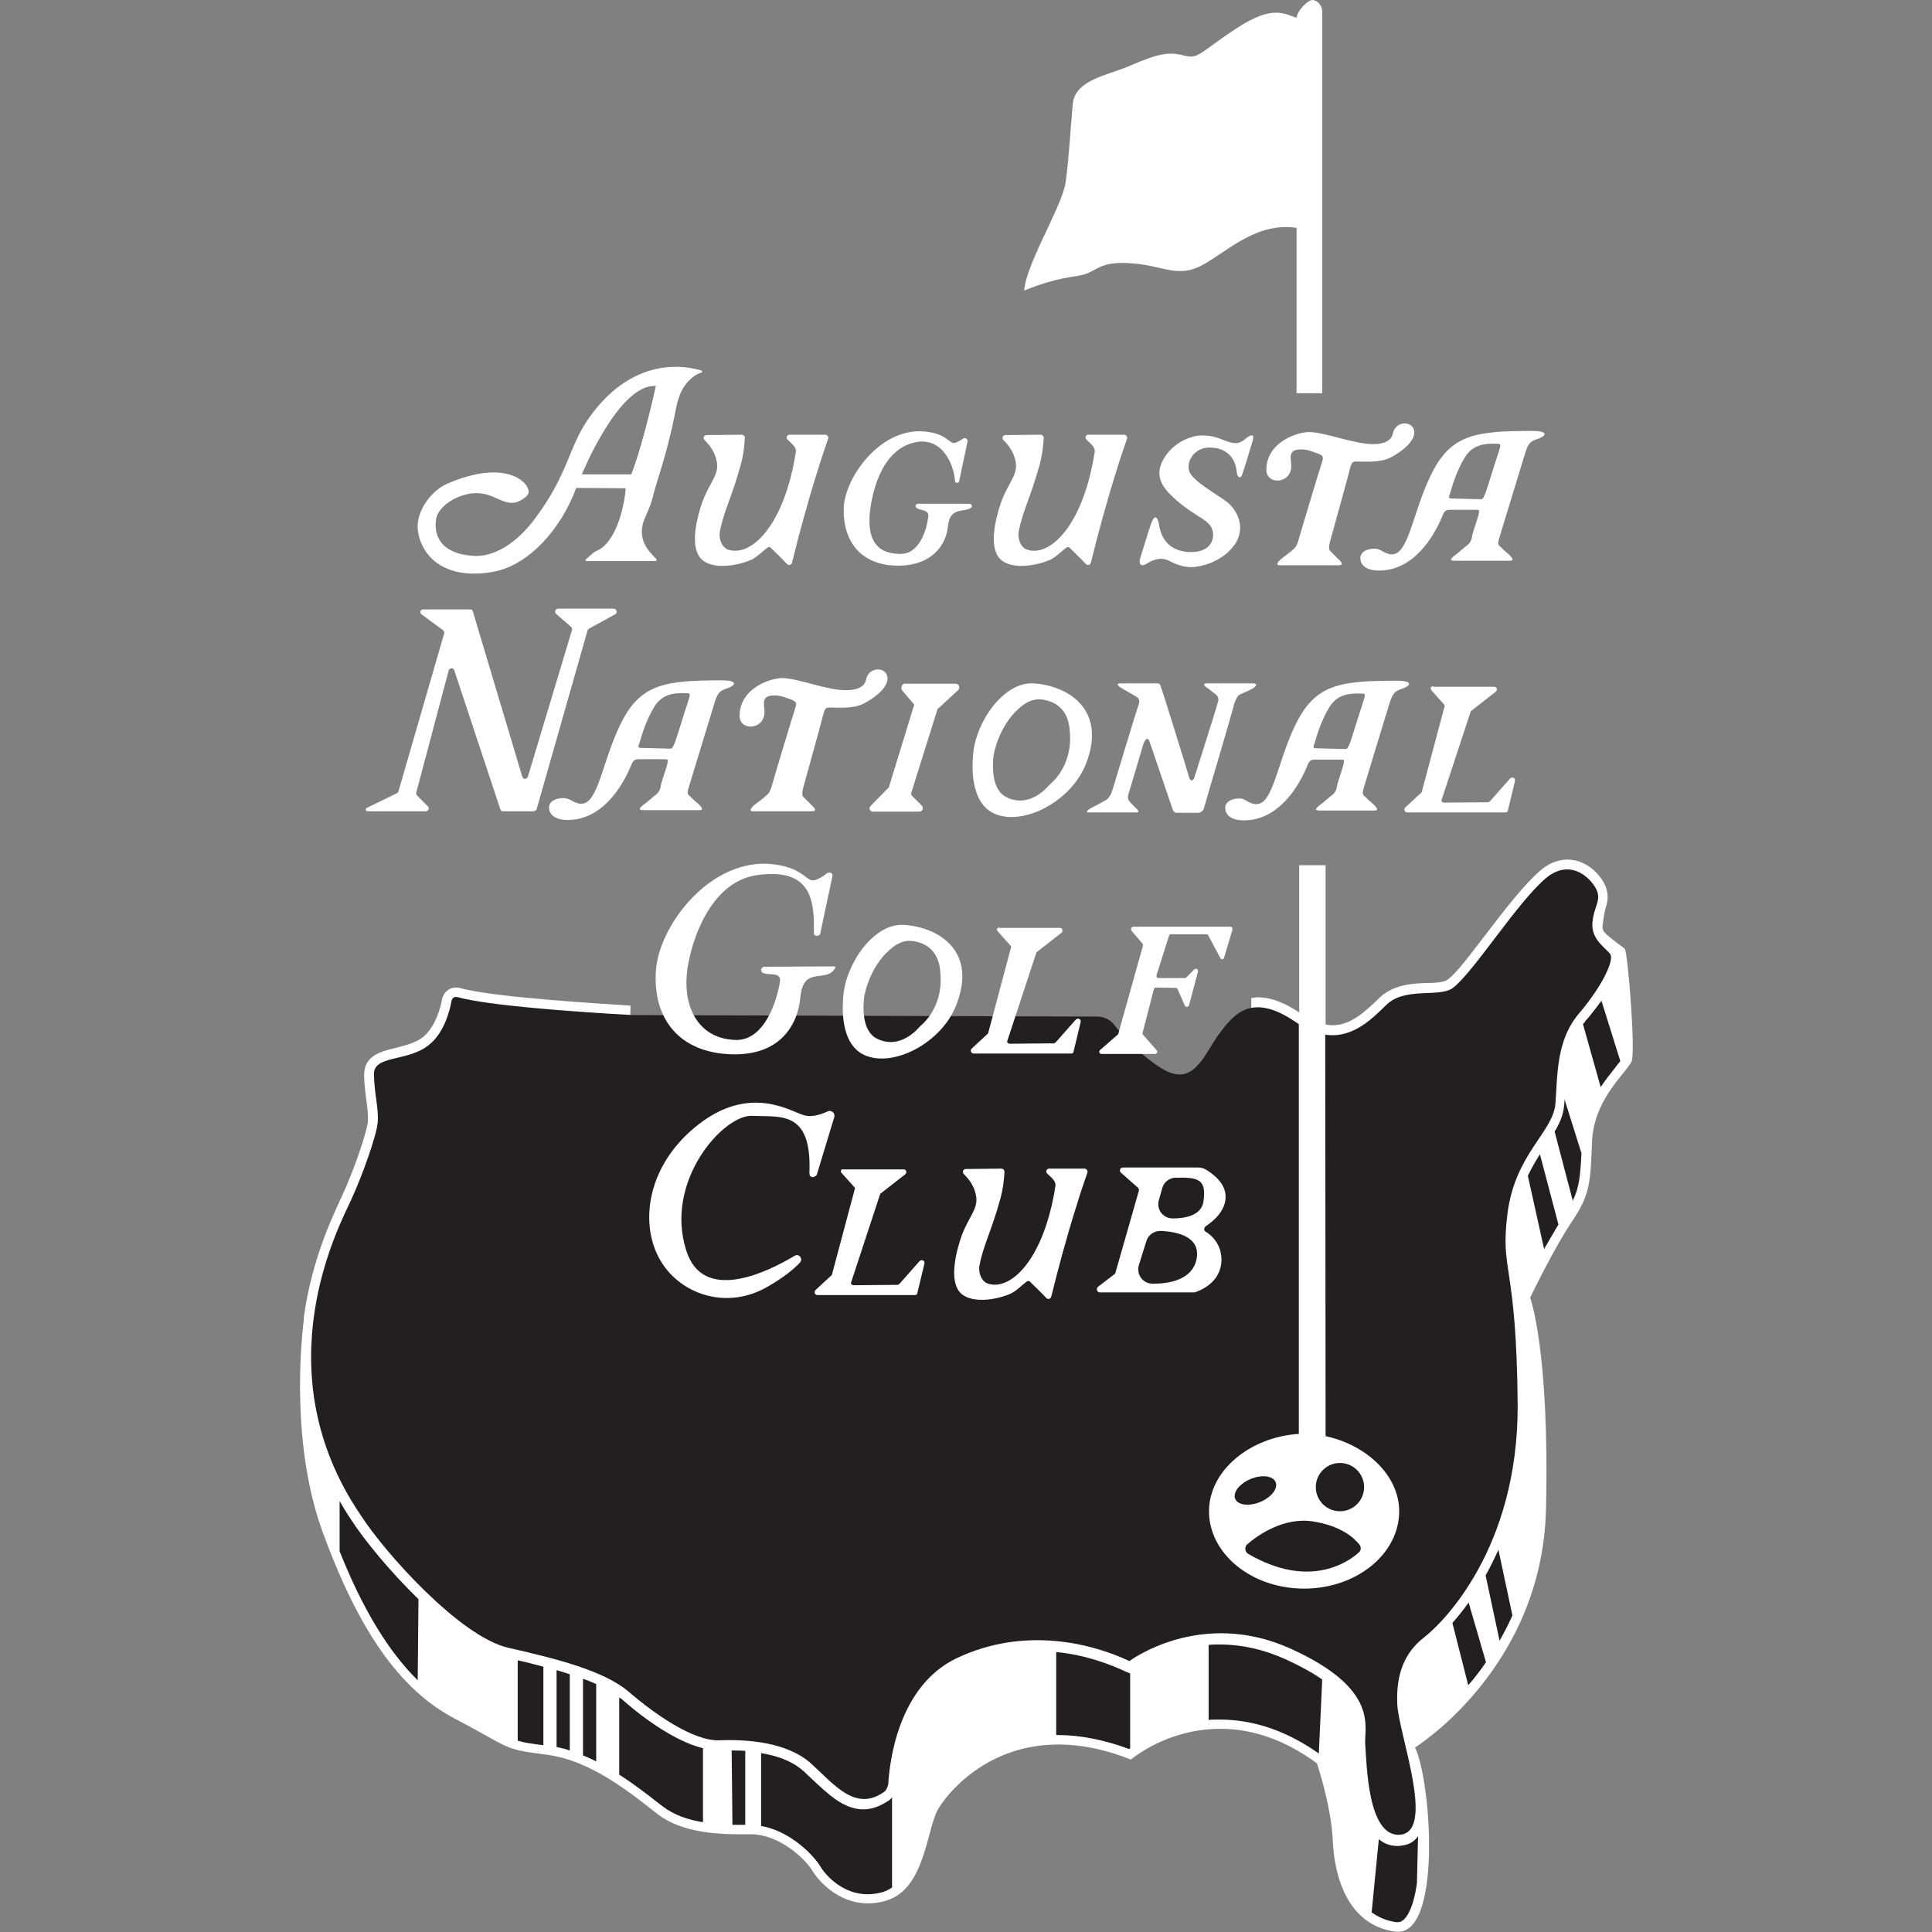 <?xml version="1.0" encoding="UTF-8" standalone="no"?><!-- Generator: Gravit.io --><svg xmlns="http://www.w3.org/2000/svg" xmlns:xlink="http://www.w3.org/1999/xlink" style="isolation:isolate" viewBox="0 0 512 512" width="512pt" height="512pt"><rect x="0" y="0" width="512" height="512" fill="#808080" stroke="none"/><defs><clipPath id="_clipPath_MzSsm662fnax40FFwBmHLSypllVsst2W"><rect width="512" height="512"/></clipPath></defs><g clip-path="url(#_clipPath_MzSsm662fnax40FFwBmHLSypllVsst2W)"><path d=" M 430.6 251.5 C 430.2 251 427.9 249.6 425.5 247.4 C 424.9 246.9 424.6 246.1 424.7 245.2 C 424.9 243.6 425.2 241.8 425.4 241 C 425.9 239.5 426.4 237.7 425.7 235.5 C 424.9 232.7 421 227.8 415.4 227.8 C 412.9 227.8 410.4 228.8 408.2 230.7 C 404 234.3 398.9 240.9 394 247.3 C 389.9 252.6 385.9 258.1 383.5 259.7 C 382.6 260.3 380.5 260.5 378.3 260.5 C 374.4 260.6 369.4 260.9 365.7 264.3 L 365.3 264.7 C 362.1 267.7 358.2 271.7 353.2 271.7 C 352.6 271.7 352 271.6 351.3 271.5 L 351.3 229.3 L 344.3 229.3 L 344.3 268.3 C 340.2 265.6 336.7 264.3 333.4 264.3 C 332.8 264.3 332.2 264.4 331.6 264.5 L 331.6 268.5 C 331.6 268.5 326.5 289.4 308 296.8 C 289.5 304.3 166.8 278.5 166.8 278.5 L 167.1 266.5 C 162.9 266.2 130.5 264.4 121.8 261.8 C 121.4 261.7 121.2 261.7 120.8 261.7 C 119 261.7 117.6 263 117.2 264.6 C 116.8 266.9 115.4 272.3 111.9 275 C 110 276.4 107.5 277 104.9 277.7 C 101.1 278.6 96.5 279.7 96.5 284.8 C 96.5 287.5 96.9 289.8 97.1 291.7 C 97.4 293.7 97.6 295.5 97.5 297.2 C 97.2 300.1 93.8 310.2 90.6 317 C 90.5 317.4 90.2 317.8 90.1 318.1 C 87.9 322.9 82.7 333.9 80.6 348.5 L 80.6 348.5 C 80.6 348.5 80.5 348.9 80.5 349.6 C 80.5 349.7 80.5 349.7 80.5 349.8 L 80.5 349.9 C 79.7 356.2 77.2 383 85.4 405.7 C 94.8 431.6 105.8 447.9 120.8 455.6 C 135.7 463.4 132.9 463.5 144.8 465 C 156.7 466.5 167.4 475.4 174.2 480.7 C 181 486 191.2 486.2 198.8 486.1 C 206.5 486 213.5 492.7 215.3 495.8 C 217.2 498.9 224.2 506.8 234.8 503.7 C 245.4 500.6 245.5 484.3 248.8 479.1 C 252 473.9 268.4 453.9 299.7 466.3 C 299.7 466.3 321.8 447.3 349 467.3 C 349 467.3 352.8 478.5 353.2 487.8 C 353.6 497.1 357 510.1 369.7 511.9 C 382.3 513.7 379.3 471.9 375 463.1 C 375 463.1 408.7 442.2 409.7 400 C 410.7 357.8 405.5 343.9 405.5 343.9 C 405.5 343.9 411.9 330.6 416.6 323.7 C 421.3 316.7 421.5 313.6 421.9 302.7 C 422.3 291.8 430 285.3 432.3 281.5 C 433.6 279.7 431.4 252.6 430.6 251.5 Z " fill="rgb(255,255,255)"/><path d=" M 426.7 252.8 C 425.6 251.3 421.7 249 422 244.7 C 422.3 240.4 424.2 239 423.3 236.3 C 422.4 233.6 416.7 226.9 409.7 232.7 C 402 239.2 390.3 258 384.9 261.9 C 381.3 264.4 372.3 261.5 367.4 266.3 C 363.7 269.9 358.5 275.3 351.2 274.2 L 351.3 380.6 C 362.1 382.9 370.8 391 370.8 400.5 C 370.8 411.8 359.5 421 345.6 421 C 331.7 421 320.4 411.8 320.4 400.5 C 320.4 389.7 331.3 380.8 344.2 380 L 344.2 271.4 C 343.9 271.2 343.6 271 343.3 270.8 C 331.5 262.8 326.9 268.9 323 274.1 C 319.1 279.4 316.3 288.5 307.8 283.1 C 302 279.5 297.4 274.3 295.1 271.4 C 294.1 270.1 292.4 269.4 290.8 269.4 L 167.5 269 C 167.5 269 130.9 267.1 121.1 264.2 C 120.5 264.1 119.8 264.5 119.7 265.1 C 119.2 267.8 117.7 274 113.3 277.2 C 107.7 281.4 98.9 279.6 99.1 284.8 C 99.2 290 100.4 293.8 100.1 297.4 C 99.8 301 96 311.6 93 318.1 C 90 324.7 69.4 362.9 95.5 401.4 C 101.9 411.4 121.9 433.8 134.8 436.7 C 147.6 439.6 160.2 442.8 166.7 448.4 C 173.2 454 183.7 461.5 190.7 461.2 C 197.7 460.9 208.6 461.6 215 467.4 C 221.1 473 226.7 480.1 234.1 475 C 234.9 474.5 235.2 473.7 235.4 472.8 C 235.7 467.5 237.8 446.9 253.6 439.4 C 271.8 430.8 289.8 435.7 299.3 440.2 C 299.3 440.2 318.1 426.1 342 436.9 C 365.9 447.7 361.4 457.9 361.8 462.3 C 362.2 466.9 362.3 487.3 371.3 486.2 C 380.3 484.9 370.8 459.9 370.3 451.8 C 369.9 443.7 372.2 438 377.3 434 C 382.4 430.1 402.3 410.4 402.2 372.4 C 401.9 334.3 397.5 337.3 399.5 321.6 C 401.5 305.8 411.6 300 412.2 292.5 C 412.8 285 412.3 275.7 418.6 268.4 C 424.6 261.3 427.9 254.4 426.7 252.8 Z " fill="rgb(35,31,32)"/><g><g><path d=" M 110.9 423.8 L 110.7 445.3 C 102.9 437.6 96.1 426.4 90 411.1 L 90 397.8 C 91 399.5 92 401.2 93.1 402.8 C 96.5 408.1 103.3 416.4 110.9 423.8 Z " fill="rgb(35,31,32)"/><path d=" M 144 441.7 L 144 462.5 C 140.8 462.1 138.8 461.8 137.2 461.3 L 137.2 440 C 139.5 440.5 141.8 441.1 144 441.7 Z " fill="rgb(35,31,32)"/><path d=" M 151 443.7 L 151 463.9 C 149.9 463.5 148.7 463.2 147.5 463 L 147.5 442.6 C 148.7 443 149.9 443.3 151 443.7 Z " fill="rgb(35,31,32)"/><path d=" M 158 446.3 L 158 466.8 C 156.9 466.2 155.7 465.7 154.5 465.2 L 154.5 444.9 C 155.7 445.3 156.9 445.8 158 446.3 Z " fill="rgb(35,31,32)"/><path d=" M 186.3 463.3 L 186.3 482.9 C 182.4 482.3 178.6 481 175.6 478.7 L 174.3 477.7 C 171.5 475.5 168 472.8 164.1 470.3 L 164.1 449.8 C 164.3 450 164.6 450.2 164.8 450.3 C 168.8 453.9 178.1 461.3 186.3 463.3 Z " fill="rgb(35,31,32)"/><path d=" M 197.5 464 L 197.5 483.6 L 196.4 483.6 C 195.7 483.6 194.9 483.6 194.1 483.6 L 193.9 463.9 C 195.1 463.9 196.3 463.9 197.5 464 Z " fill="rgb(35,31,32)"/><path d=" M 236.4 476.3 L 236.4 500.2 C 235.7 500.7 234.9 501.1 234 501.4 C 232.6 501.8 231.2 502 229.9 502 C 223.5 502 218.9 497.2 217.4 494.6 C 215.5 491.5 209.3 485.2 201.7 483.9 L 201.7 464.6 C 206.7 465.4 210.5 467.1 213.1 469.5 C 213.7 470.1 214.5 470.8 215.1 471.4 C 219.3 475.3 223.5 479.5 228.8 479.5 C 231 479.5 233.2 478.7 235.3 477.3 C 235.8 477 236.1 476.7 236.4 476.3 Z " fill="rgb(35,31,32)"/><path d=" M 299.5 443.4 L 299.5 463.3 C 299.4 463.4 299.3 463.5 299.2 463.5 C 292.7 461.1 286.3 459.8 280.3 459.8 C 280.2 459.8 280 459.8 279.9 459.8 L 279.9 437.8 C 288 438.6 294.4 441.2 297.9 442.8 L 299.3 443.4 L 299.5 443.4 L 299.5 443.4 Z " fill="rgb(35,31,32)"/><path d=" M 350.4 445.1 L 349.5 464.7 C 341 458.7 332.2 455.7 323.2 455.7 C 322.2 455.7 321.2 455.7 320.3 455.8 L 320.3 435.9 C 321.3 435.8 322.2 435.8 323.2 435.8 C 329 435.8 334.9 437.1 340.6 439.7 C 344.8 441.6 348 443.4 350.4 445.1 Z " fill="rgb(35,31,32)"/><path d=" M 375.8 486.6 L 375.5 499.1 L 375.5 499.1 L 375.5 499.1 L 375.5 499.1 C 375 502.6 374.2 505.5 373 507.5 C 371.8 509.4 370.8 509.4 370.4 509.4 C 370.3 509.4 370.1 509.4 370 509.4 C 367.4 509 365.3 508.1 363.5 506.8 L 365.4 487.4 C 366.7 488.5 368.3 489.2 370.3 489.2 C 370.7 489.2 371.1 489.2 371.4 489.1 C 373.3 488.9 374.8 488.1 375.8 486.6 Z " fill="rgb(35,31,32)"/><path d=" M 393.8 440.5 C 392.3 442.7 390.7 444.8 389.1 446.6 L 384.9 430.1 C 386.2 428.6 387.7 426.8 389.2 424.7 L 393.8 440.5 L 393.8 440.5 Z " fill="rgb(35,31,32)"/><path d=" M 400.8 428.1 C 399.8 430.4 398.6 432.7 397.4 434.8 L 393.7 417.5 C 394.9 415.4 396 413.1 397.1 410.7 L 400.8 428.1 L 400.8 428.1 Z " fill="rgb(35,31,32)"/><path d=" M 413 324.5 C 411.8 326.5 410.5 328.8 409.2 331 L 404.9 311.6 C 405.9 309.5 407 307.6 408.1 305.9 L 413 324.5 L 413 324.5 Z " fill="rgb(35,31,32)"/><path d=" M 419.1 305.6 L 419.1 305.6 C 418.8 311.7 418.5 314.7 416.8 318.2 C 415.3 312.4 413.4 305.4 412 299.9 L 412 299.9 C 413.3 297.7 414.3 295.5 414.5 293 C 414.6 292.4 414.6 291.9 414.6 291.3 L 419.1 305.6 L 419.1 305.6 Z " fill="rgb(35,31,32)"/><path d=" M 429.4 281.2 C 429 281.7 428.5 282.3 428 283 C 426.9 284.4 425.5 286.1 424.2 288.1 L 419.5 271.4 L 419.5 271.4 C 419.8 271.1 420 270.8 420.3 270.4 C 420.8 269.9 422.5 267.8 424.4 265.2 L 429.4 281.2 L 429.4 281.2 Z " fill="rgb(35,31,32)"/></g><path d=" M 330.8 411.8 C 329.9 411.3 329.7 409.9 330.6 409.2 C 333.5 406.7 340.3 402 348 403.2 C 355.5 404.4 358.9 407.6 360.3 409.4 C 360.8 410.1 360.7 411 360 411.5 C 356.9 414.3 346.6 421 330.8 411.8 Z " fill="rgb(35,31,32)"/><circle vector-effect="non-scaling-stroke" cx="355.1" cy="394.1" r="6.4" fill="rgb(35,31,32)"/><path d=" M 327.343 397.213 C 326.646 395.53 328.481 393.169 331.439 391.945 C 334.396 390.72 337.363 391.092 338.06 392.774 C 338.757 394.457 336.921 396.818 333.964 398.042 C 331.006 399.267 328.04 398.895 327.343 397.213 Z " fill="rgb(35,31,32)"/></g><path d=" M 344.4 5 C 340.3 3.7 337.5 1.1 327.7 7.5 C 317.9 13.9 317.7 15.8 313.7 14.7 C 309.9 13.7 307.1 14.1 299.5 17.4 C 293.8 19.9 284.9 21.1 284.3 27.5 C 283.7 33.9 283.3 41.9 282.4 48.3 C 281.5 54.7 272.1 69.4 271.4 77 C 276.1 75.1 280.1 73.9 285.6 73.1 C 291.1 72.3 290.5 69 300.2 69.8 C 308.7 70.5 312.3 73.9 319.1 70 C 325.9 66.1 333.6 58.5 344.3 60.5 L 344.4 5 Z " fill="rgb(255,255,255)"/><path d=" M 350.4 104.2 L 350.4 3.1 C 350.4 1.2 348.9 0 347.8 0 C 346.6 0 343.6 2.9 343.6 5 L 343.6 104.2 L 350.4 104.2 Z " fill="rgb(255,255,255)"/><g><path d=" M 187.2 115.3 C 186.6 115.3 186.2 116.1 186.7 116.6 C 188.2 118.1 189.6 120 190 122.6 C 190.5 126 188 127.9 186.1 133.1 C 184.7 137.2 182.7 144.8 185.8 148.1 C 188.7 151.1 195.6 150 199.4 148.2 C 200.9 147.4 202.3 145.9 203.3 145.2 C 203.6 144.9 204.1 144.9 204.3 145.2 C 205.7 146.6 207.2 148 208.6 149.5 C 209 149.9 209.7 149.8 209.9 149.1 C 211.8 141.4 214 133.2 216.6 125 C 217.5 122 218.5 119 219.5 116.2 C 219.6 115.7 219.2 115.2 218.7 115.2 L 209.2 115.2 C 208.6 115.2 208.2 116 208.7 116.5 C 209.6 117.4 211.1 118.4 210.9 119.8 C 207.9 139.1 199.2 147.6 193.1 145.7 C 191.1 145.1 190.4 142.4 190.8 140.7 C 191.9 135.2 194 131.6 196.3 123.2 C 197.1 120.3 197.3 117.7 197.4 116 C 197.4 115.6 197 115.2 196.6 115.2 L 187.2 115.3 L 187.2 115.3 Z " fill="rgb(255,255,255)"/><path d=" M 256.4 117 L 254.2 127.5 C 254.1 128.1 253.1 128.1 253.1 127.5 C 252.7 122.5 249.4 115.8 242.6 117.2 C 232.9 119.2 230.9 132.2 230.5 136 C 230 142.2 231.6 146.7 238.5 146.8 C 243.8 146.9 245.6 140.2 246 136.9 C 246.3 134.9 243.6 135.4 242.8 134.5 C 242.4 134.1 242.8 133.5 243.3 133.5 L 256.9 133.5 C 257.5 133.5 257.8 134.3 257.3 134.6 C 255.3 135.9 251.7 134.2 251.2 139.6 C 250.7 144.4 247 149.9 238 149.9 C 228.1 149.9 223.3 143.4 223.6 134.5 C 224 126.4 233.1 113.8 244.3 114.3 C 251.4 114.7 251.4 118 253.3 117.3 C 254.1 117 254.8 116.5 255.3 116.2 C 256 115.9 256.5 116.5 256.4 117 Z " fill="rgb(255,255,255)"/><path d=" M 266.4 115.3 C 265.8 115.3 265.4 116.1 265.9 116.6 C 267.4 118.1 268.8 120 269.2 122.6 C 269.7 126 267.2 127.9 265.3 133.1 C 263.9 137.2 261.9 144.8 265 148.1 C 267.9 151.1 274.8 150 278.6 148.2 C 280.1 147.4 281.5 145.9 282.5 145.2 C 282.8 144.9 283.3 144.9 283.5 145.2 C 284.9 146.6 286.4 148 287.8 149.5 C 288.2 149.9 288.9 149.8 289.1 149.1 C 291 141.4 293.2 133.2 295.8 125 C 296.7 122 297.7 119 298.7 116.2 C 298.8 115.7 298.4 115.2 297.9 115.2 L 288.4 115.2 C 287.8 115.2 287.4 116 287.9 116.5 C 288.8 117.4 290.3 118.4 290.1 119.8 C 287.1 139.1 278.4 147.6 272.3 145.7 C 270.3 145.1 269.6 142.4 270 140.7 C 271.1 135.2 273.2 131.6 275.5 123.2 C 276.3 120.3 276.5 117.7 276.6 116 C 276.6 115.6 276.2 115.2 275.8 115.2 L 266.4 115.3 L 266.4 115.3 Z " fill="rgb(255,255,255)"/><path d=" M 392.4 132.3 C 392.9 132.3 393 132.2 393.7 130.6 C 394.2 129.2 396.4 122 397 120.3 C 397.8 117.8 397.9 117.6 396.6 117.6 C 394.8 117.6 390.6 117.2 388.2 121.2 C 385.8 125.1 384.6 129.7 384.3 130.7 C 383.9 131.7 383.8 132.1 384.6 132.1 L 392.4 132.3 L 392.4 132.3 L 392.4 132.3 Z  M 368.9 146.9 C 373.3 146.9 374.4 135.8 379.1 126.1 C 384.4 115 391 114.2 406.4 114.2 C 409.7 114.2 410.6 115.3 407 116.5 C 405.6 117 405 117.6 404.3 119.7 C 403.7 121.7 397.7 141.3 397.4 142.3 C 397.1 143.3 396.8 144.2 397.4 144.7 C 398 145.2 398.8 146.1 399.6 146.7 C 401.3 148.2 401 148.6 400.2 148.6 L 385.5 148.6 C 384.1 148.6 384.2 148.1 386.3 146.6 C 387.3 145.8 388 145.1 388.7 144.6 C 389.5 144 390 143.2 390.1 142.2 C 390.2 141.3 391.8 136.9 391.9 136.1 C 392 135.2 392.2 135.1 391 135.1 L 384.3 135.1 C 383.2 135.1 382.8 135.4 382.3 136.6 C 379.9 142.6 374.4 151.2 365.5 151.2 C 361.6 151.2 360.5 149.4 360.5 147.9 C 360.5 146.4 362 145.4 364.3 145.4 C 366.1 145.4 366.8 146.9 368.9 146.9 Z " fill="rgb(255,255,255)"/><path d=" M 346.9 114.5 C 343.6 114.5 335.6 117.3 335.6 124.5 C 335.6 128.6 342.2 128.3 342.2 123.5 C 342.2 121.7 341.1 119.1 344.7 119.1 C 346.7 119.1 347.5 119.6 349.3 120.2 C 350.7 120.8 350.8 121.1 350.3 122.6 C 349.8 124.1 344.3 142.3 344.1 143.2 C 343.8 144.1 343.5 145 342.8 145.5 C 342 146.3 340.6 147.3 339.8 147.9 C 338.5 148.9 338.1 149.8 339 149.8 L 354.8 149.8 C 355.7 149.8 356.1 149.4 354.5 148 C 353.7 147.2 353.1 146.6 352.6 146.1 C 352 145.6 352.2 144.6 352.5 143.4 C 352.8 142.3 357.6 125.1 357.8 124 C 358.2 122.9 358.2 122.3 359.5 122.3 C 361.3 122.3 365.6 122.7 368.4 121.3 C 371.2 119.9 374.8 117.2 374.8 114.6 C 374.8 111.4 369.7 111.3 369.1 115 C 368.7 116.7 366.9 117.7 364 117.7 C 359.1 117.8 351.1 114.5 346.9 114.5 Z " fill="rgb(255,255,255)"/><path d=" M 329.3 125.5 C 329.7 124.2 331.1 119.8 331.8 117.4 C 332.6 115.1 331.9 114.7 329.8 116.5 C 328.5 117.5 327.4 117.8 325 116.9 C 322.6 116 321.3 115.4 318.5 115.4 C 315.6 115.4 311.5 117.2 309.1 120.5 C 306.7 123.9 306.3 127.1 309.9 130.8 C 315 136 319.3 137.2 320.8 139.4 C 322.3 141.6 321.7 146.3 315.7 146.3 C 309.7 146.3 307.7 142.4 307.2 139.3 C 306.7 136.3 305.8 136.6 305 138.9 C 304.2 141.2 302.7 146.3 302.2 147.8 C 301.7 149.3 302.2 150.5 304 149.3 C 305.8 148.2 307.9 147.5 310.2 148.8 C 312.1 149.8 314 150.3 315.7 150.3 C 317.4 150.3 323.4 149.4 327 144.6 C 330.6 139.8 327.6 134.8 325 132.9 C 322.3 130.9 316.5 127.7 315.3 125.2 C 314.1 122.7 316.3 118.6 320.5 118.6 C 326.6 118.6 327.6 123.4 327.7 124.7 C 327.8 126.6 328.8 127.2 329.3 125.5 Z " fill="rgb(255,255,255)"/><path d=" M 177.6 198.4 C 178.1 198.4 178.2 198.3 178.9 196.7 C 179.4 195.3 181.6 188.1 182.2 186.4 C 183 183.9 183.1 183.7 181.8 183.7 C 180 183.7 175.8 183.3 173.4 187.3 C 171 191.2 169.8 195.8 169.5 196.8 C 169.1 197.8 169 198.2 169.8 198.2 L 177.6 198.4 L 177.6 198.4 L 177.6 198.4 Z  M 154.1 213 C 158.5 213 159.6 201.9 164.3 192.2 C 169.6 181.1 176.2 180.3 191.6 180.3 C 194.9 180.3 195.8 181.4 192.2 182.6 C 190.8 183.1 190.2 183.7 189.5 185.8 C 188.9 187.8 182.9 207.4 182.6 208.4 C 182.3 209.4 182 210.3 182.6 210.8 C 183.2 211.3 184 212.2 184.8 212.8 C 186.5 214.3 186.2 214.7 185.4 214.7 L 170.5 214.7 C 169.1 214.7 169.2 214.2 171.3 212.7 C 172.3 211.9 173 211.2 173.7 210.7 C 174.5 210.1 175 209.3 175.1 208.3 C 175.2 207.4 176.8 203 176.9 202.2 C 177 201.3 177.2 201.2 176 201.2 L 169.3 201.2 C 168.2 201.2 167.8 201.5 167.3 202.7 C 164.9 208.7 159.4 217.3 150.5 217.3 C 146.6 217.3 145.5 215.5 145.5 214 C 145.5 212.5 147 211.5 149.3 211.5 C 151.2 211.5 152 213 154.1 213 Z " fill="rgb(255,255,255)"/><path d=" M 207.3 179.7 C 204 179.7 196 182.5 196 189.7 C 196 193.8 202.6 193.5 202.6 188.7 C 202.6 186.9 201.5 184.3 205.1 184.3 C 207.1 184.3 207.9 184.8 209.7 185.4 C 211.1 186 211.2 186.3 210.7 187.8 C 210.2 189.3 204.7 207.5 204.5 208.4 C 204.2 209.3 203.9 210.2 203.2 210.7 C 202.4 211.5 201 212.5 200.2 213.1 C 198.9 214.1 198.5 215 199.4 215 L 215.2 215 C 216.1 215 216.5 214.6 214.9 213.2 C 214.1 212.4 213.5 211.8 213 211.3 C 212.4 210.8 212.6 209.8 212.9 208.6 C 213.2 207.5 218 190.3 218.2 189.2 C 218.6 188.1 218.6 187.5 219.9 187.5 C 221.7 187.5 226 187.9 228.8 186.5 C 231.6 185.1 235.2 182.4 235.2 179.8 C 235.2 176.6 230.1 176.5 229.5 180.2 C 229.1 181.9 227.3 182.9 224.4 182.9 C 219.5 183.1 211.5 179.7 207.3 179.7 Z " fill="rgb(255,255,255)"/><path d=" M 239.1 183 L 242 186.4 C 242.3 186.7 242.3 187 242.1 187.3 L 235.6 208.5 C 235.6 208.6 235.5 208.8 235.3 208.9 L 230.7 213.6 C 230.1 214.2 230.6 215.1 231.3 215.1 L 243.6 215.1 C 244.5 215.1 244.9 214.1 244.2 213.4 L 241.8 211 C 241.5 210.7 241.4 210.4 241.5 210.1 L 248.4 188.1 C 248.4 188 248.5 187.8 248.7 187.7 L 253.9 182.9 C 254.5 182.3 254.2 181.2 253.3 181.2 L 239.5 181.2 C 239 181.5 238.6 182.4 239.1 183 Z " fill="rgb(255,255,255)"/><path d=" M 273.8 181.1 C 265.9 180.7 258.6 191.4 257.9 199.8 C 257.9 200.6 256.4 211.4 262.7 215.2 C 270.3 219.6 284.4 212.5 288.1 201.6 C 293.1 187.5 282.5 181.6 273.8 181.1 Z  M 278.2 207.9 C 277.9 208.2 273 214.5 266.6 211.2 C 262.7 209.2 263 202.8 263.3 200.3 C 263.4 199.4 265 191.3 271.2 186.8 C 272.6 185.8 274.2 185.1 276.3 185.4 C 281.6 186.2 283.3 190 283.5 193.8 C 284.1 199.7 281.8 204.9 278.2 207.9 Z " fill="rgb(255,255,255)"/><path d=" M 319 214.4 C 318.7 215 318.1 215.4 317.6 215.4 L 311.8 215.4 C 311.4 215.4 311 215.1 310.8 214.6 C 310.5 213.8 305 197.5 304.7 196.7 C 304.3 195.3 303.6 195.6 303 197.2 C 302.7 198.3 299.4 209.3 299.1 210.3 C 298.7 211.3 299 212.1 299.6 212.7 C 300.2 213.3 300.5 213.7 301.1 214.2 C 301.9 215 301.9 215.3 301.1 215.3 L 288.5 215.3 C 287.7 215.3 287.9 214.8 289.4 214 C 291.1 213.2 292.1 212.5 293 212.1 C 293.8 211.6 294.4 210.7 294.8 209.4 C 295.2 208.1 301 188.8 301.7 186.9 C 302.2 185.5 301.8 185 300.9 184.5 C 300.4 184.1 297.5 182.6 296.8 182.1 C 295.8 181.3 296.2 181.1 297.1 181.1 C 298 181.1 305.7 181.1 306.5 181.1 C 307.3 181.1 307.5 181.4 307.6 181.9 C 307.9 182.5 315 205.4 315.2 206.2 C 315.5 207 316.1 207.1 316.5 206.1 C 316.8 205.2 322.5 187.2 322.7 186.3 C 323.1 185.2 322.8 184.6 322.3 184.1 C 321.5 183.6 320.6 182.7 319.8 182.2 C 318.8 181.6 319 181.1 319.7 181.1 L 332 181.1 C 333.1 181.1 333.3 181.7 331.9 182.5 C 330.5 183.3 329.9 183.4 328.7 184 C 327.9 184.4 327.6 185.1 327 186.7 C 326.9 187.8 319.1 213.8 319 214.4 Z " fill="rgb(255,255,255)"/><path d=" M 356.5 198.5 C 357 198.5 357.1 198.4 357.8 196.8 C 358.3 195.4 360.5 188.2 361.1 186.5 C 361.9 184 362 183.8 360.7 183.8 C 358.9 183.8 354.7 183.4 352.3 187.4 C 349.9 191.3 348.7 195.9 348.4 196.9 C 348 197.9 347.9 198.3 348.7 198.3 L 356.5 198.5 L 356.5 198.5 L 356.5 198.5 Z  M 333 213.1 C 337.4 213.1 338.5 202 343.2 192.3 C 348.5 181.2 355.1 180.4 370.5 180.4 C 373.8 180.4 374.7 181.5 371.1 182.7 C 369.7 183.2 369.1 183.8 368.4 185.9 C 367.7 188 361.8 207.5 361.5 208.5 C 361.2 209.5 360.9 210.4 361.5 210.9 C 362.1 211.4 362.9 212.3 363.7 212.9 C 365.4 214.4 365.1 214.8 364.3 214.8 L 349.7 214.8 C 348.3 214.8 348.4 214.3 350.5 212.8 C 351.5 212 352.2 211.3 352.9 210.8 C 353.7 210.2 354.2 209.4 354.3 208.4 C 354.4 207.5 356 203.1 356.1 202.3 C 356.2 201.4 356.4 201.3 355.2 201.3 L 348.5 201.3 C 347.4 201.3 347 201.6 346.5 202.8 C 344.1 208.8 338.6 217.4 329.7 217.4 C 325.8 217.4 324.7 215.6 324.7 214.1 C 324.7 212.6 326.2 211.6 328.5 211.6 C 330.2 211.6 330.8 213.1 333 213.1 Z " fill="rgb(255,255,255)"/><path d=" M 379.3 182.9 L 382.7 186.7 C 382.8 186.8 383 187.1 382.8 187.3 L 376.8 209.8 C 376.8 209.9 376.7 210.1 376.5 210.2 L 372.4 214 C 371.9 214.5 372.3 215.3 372.9 215.3 L 399 215.3 C 399.4 215.3 399.6 215 399.6 214.8 L 401.5 206.9 C 401.6 206.1 400.7 205.8 400.2 206.3 L 394.9 212.3 C 394.8 212.4 394.5 212.6 394.4 212.6 L 382.7 212.7 C 382.2 212.7 381.8 212.2 382.1 211.8 L 389.7 188.7 C 389.7 188.6 389.8 188.4 390 188.3 L 396.4 183.3 C 396.9 182.9 396.7 182 396 182 L 380 182 C 379.2 181.6 379 182.4 379.3 182.9 Z " fill="rgb(255,255,255)"/><path d=" M 239.4 245.1 C 231.5 244.7 224.2 255.4 223.5 263.8 C 223.5 264.6 222 275.4 228.3 279.2 C 235.9 283.6 250 276.5 253.7 265.6 C 258.8 251.5 248.2 245.6 239.4 245.1 Z  M 243.9 271.9 C 243.6 272.2 238.7 278.5 232.3 275.2 C 228.4 273.2 228.7 266.8 229 264.3 C 229.1 263.4 230.7 255.3 236.9 250.8 C 238.3 249.8 239.9 249.1 242 249.4 C 247.3 250.2 249 254 249.2 257.8 C 249.8 263.7 247.5 268.9 243.9 271.9 Z " fill="rgb(255,255,255)"/><path d=" M 264.4 246.8 L 267.8 250.6 C 267.9 250.7 268.1 251 267.9 251.2 L 261.9 273.7 C 261.9 273.8 261.8 274 261.6 274.1 L 257.5 277.9 C 257 278.4 257.4 279.2 258 279.2 L 283.9 279.2 C 284.3 279.2 284.5 278.9 284.5 278.7 L 286.4 270.8 C 286.5 270 285.6 269.7 285.1 270.2 L 279.8 276.2 C 279.7 276.3 279.4 276.5 279.3 276.5 L 267.6 276.6 C 267.1 276.6 266.7 276.1 267 275.7 L 274.6 252.6 C 274.6 252.5 274.7 252.3 274.9 252.2 L 281.3 247.2 C 281.8 246.8 281.6 245.9 280.9 245.9 L 264.9 245.9 C 264.3 245.6 264 246.4 264.4 246.8 Z " fill="rgb(255,255,255)"/><path d=" M 300.3 245.6 L 326.1 245.6 C 326.5 245.6 326.7 246 326.6 246.4 L 324.4 253.8 C 324.3 254.3 323.6 254.4 323.4 253.9 L 320.2 247.9 C 320.1 247.6 319.9 247.6 319.7 247.6 L 310.3 247.6 C 310 247.6 309.8 247.7 309.8 248 L 306.5 258.4 C 306.4 258.8 306.6 259.2 307 259.2 L 313.9 259.2 C 314 259.2 314.2 259.2 314.3 259.1 L 316.5 256.9 C 316.9 256.5 317.6 256.9 317.5 257.4 L 315.1 266.4 C 315 266.9 314.2 267 314 266.5 L 312.1 262.2 C 312 261.9 311.8 261.8 311.6 261.8 L 306.4 261.7 C 306.1 261.7 305.9 261.8 305.8 262.1 L 302.8 273.7 C 302.8 273.8 302.8 274.1 302.9 274.2 L 306.5 278.3 C 306.9 278.7 306.6 279.3 306.1 279.3 L 291.9 279.3 C 291.4 279.3 291.1 278.7 291.5 278.3 L 296.3 274.1 C 296.4 274 296.4 274 296.4 273.8 L 302.9 250.6 C 302.9 250.5 302.9 250.2 302.8 250.1 L 299.9 246.7 C 299.6 246.3 299.8 245.6 300.3 245.6 Z " fill="rgb(255,255,255)"/><path d=" M 185.9 98.2 C 182.3 97.1 168.1 93.9 156.2 110.6 C 150.5 118.6 150.9 125.2 141.8 137.4 C 138.6 141.8 132.4 147.8 125.4 147.3 C 116.4 146.7 114.9 141.5 115.6 137.4 C 116.4 133.5 122.8 130 127.8 130.8 C 131.7 131.4 133.9 134.1 137.1 133 C 138.4 132.5 140.3 131.3 140.1 130.2 C 139.8 127.2 133.2 121.8 118.5 128.2 C 114.1 130.1 109.9 135.9 110.8 141 C 112.1 148.6 119.2 153.7 130.9 151.5 C 140.2 149.7 148.7 140.2 152.7 129.3 C 157 129.3 161.5 129.4 165.8 129.4 C 165.7 132.2 163.9 143.5 158.1 146 C 157 146.5 156.2 147.5 155.3 148.2 C 155 148.3 155.2 148.7 155.4 148.7 L 173.6 148.7 C 174 148.7 174.1 148.3 173.9 148.1 C 172.1 146.3 170.2 144.3 170.1 141.1 C 170 137.8 171.9 136 172.9 132.1 C 174 127.3 176.6 121.3 179.1 108.5 C 179.5 106.5 180.2 102.8 183.3 100.2 C 184.2 99.4 185.2 98.9 186 98.7 C 186.1 98.7 186.1 98.3 185.9 98.2 Z  M 167.3 125.7 L 154.2 125.7 C 154.2 125.7 164 101.6 173.8 102.3 C 173.8 102.4 170.5 117.5 167.3 125.7 Z " fill="rgb(255,255,255)"/><path d=" M 220.6 232.2 L 217.4 247.3 C 217.3 248.2 215.7 248.3 215.7 247.3 C 215.8 238.9 215.3 229.9 200.7 231.9 C 186.9 233.8 182.4 252.7 182 258.3 C 181.2 267.1 185.2 275.4 195.1 275.6 C 202.7 275.7 206 264.9 206.7 260.1 C 207.1 257.2 203 258.8 201.9 257.6 C 201.4 257.1 201.9 256.2 202.5 256.2 L 221 256.1 C 221.9 256.1 221 257.2 220.2 257.8 C 217.3 259.6 212.8 256.9 212.1 264.3 C 211.5 271.2 207.1 279.7 194.1 279.4 C 180.1 279.1 173.1 270.1 173.8 257.6 C 174.3 246 187.3 228.3 203.3 228.9 C 213.3 229.5 213.5 234.1 216.1 233.2 C 217.2 232.8 218.3 232.2 219 231.5 C 219.9 230.9 220.8 231.4 220.6 232.2 Z " fill="rgb(255,255,255)"/><path d=" M 216.5 311.2 L 221.1 296 C 221.4 295 220.3 294.1 219.4 294.5 C 217.5 295.4 215 296.2 212.9 295.5 C 209.3 294.4 198.7 287.4 185.1 298 C 171.6 308.5 169.5 323.7 174.6 333.3 C 179.7 342.9 192.4 347.4 203.4 341 C 207.6 338.6 210.3 336.4 212 334.6 C 212.9 333.6 211.7 332.1 210.6 332.8 C 202.7 337.5 186.3 345.2 181.9 331.5 C 175.9 313.1 191.7 295.3 199.4 295.7 C 206.6 296.1 215.2 294 214.5 310.8 C 214.5 312.7 216.4 311.8 216.5 311.2 Z " fill="rgb(255,255,255)"/><path d=" M 223 310.8 L 226.4 314.6 C 226.5 314.7 226.7 315 226.5 315.2 L 220.5 337.7 C 220.5 337.8 220.4 338 220.2 338.1 L 216.1 341.9 C 215.6 342.4 216 343.2 216.6 343.2 L 242.5 343.2 C 242.9 343.2 243.1 342.9 243.1 342.7 L 245 334.8 C 245.1 334 244.2 333.7 243.7 334.2 L 238.4 340.2 C 238.3 340.3 238 340.5 237.9 340.5 L 226.2 340.6 C 225.7 340.6 225.3 340.1 225.6 339.7 L 233.2 316.6 C 233.2 316.5 233.3 316.3 233.5 316.2 L 239.9 311.2 C 240.4 310.8 240.2 309.9 239.5 309.9 L 223.5 309.9 C 223 309.7 222.6 310.4 223 310.8 Z " fill="rgb(255,255,255)"/><path d=" M 255.9 309.8 C 255.3 309.8 254.9 310.6 255.4 311.1 C 256.9 312.6 258.3 314.5 258.7 317.1 C 259.2 320.5 256.7 322.4 254.8 327.6 C 253.4 331.7 251.4 339.3 254.5 342.6 C 257.4 345.6 264.3 344.5 268.1 342.7 C 269.6 341.9 271 340.4 272 339.7 C 272.3 339.4 272.8 339.4 273 339.7 C 274.4 341.1 275.9 342.5 277.3 344 C 277.7 344.4 278.4 344.3 278.6 343.6 C 280.5 335.9 282.7 327.7 285.3 319.5 C 286.2 316.5 287.2 313.5 288.2 310.7 C 288.3 310.2 287.9 309.7 287.4 309.7 L 278 309.7 C 277.4 309.7 277 310.5 277.5 311 C 278.4 311.9 279.9 312.9 279.7 314.3 C 276.7 333.6 268 342.1 261.9 340.2 C 259.9 339.6 259.2 336.9 259.6 335.2 C 260.7 329.7 262.8 326.1 265.1 317.7 C 265.9 314.8 266.1 312.2 266.2 310.5 C 266.2 310.1 265.8 309.7 265.4 309.7 L 255.9 309.8 L 255.9 309.8 Z " fill="rgb(255,255,255)"/><path d=" M 319.5 326.4 C 319 326.1 319 325.4 319.5 325 C 321.4 323.7 324.7 321.1 324.8 317.3 C 324.9 313.5 321.3 311 319.5 309.9 C 318.9 309.6 318.3 309.4 317.6 309.4 L 297.6 309.4 C 296.8 309.4 296.5 310.3 297.1 310.8 L 301.5 314.7 C 301.8 315 301.9 315.2 301.8 315.6 L 295.6 337.3 C 295.6 337.4 295.5 337.6 295.3 337.7 L 291 341 C 290.4 341.5 290.7 342.5 291.5 342.5 L 316.3 342.5 C 316.4 342.5 316.4 342.5 316.6 342.5 C 317.5 342.2 323.5 340.2 323.7 334.1 C 323.8 329.9 321.2 327.4 319.5 326.4 Z  M 317.1 333.7 C 316 339.1 310 340.2 305.5 340.2 C 302.9 340.2 301.1 337.8 301.8 335.3 L 303.8 328.9 C 304.3 327.2 305.9 326.2 307.6 326.2 C 311.7 326.4 318.3 327.6 317.1 333.7 Z  M 318.9 318.6 C 318.3 322 314.3 322.9 310.8 322.9 C 308.3 322.9 306.4 320.6 307.1 318.1 L 308 314.9 C 308.4 313.3 309.9 312.1 311.6 312.1 C 317.3 312 319.9 312.3 318.9 318.6 Z " fill="rgb(255,255,255)"/><path d=" M 111.7 162.8 L 117.4 167 C 117.7 167.3 117.8 167.5 117.7 167.9 L 105.6 209.7 C 105.6 210 105.3 210.1 105.2 210.2 L 97.2 214.1 C 96.7 214.4 96.9 215 97.5 215 L 112.9 215 C 113.5 215 113.9 214.1 113.4 213.7 L 110.6 210.9 C 110.3 210.6 110.3 210.4 110.3 210.1 L 118.9 177.7 C 119.2 176.9 120.2 176.9 120.4 177.7 L 132.6 214.5 C 132.7 214.9 133 215 133.4 215 L 141.4 215 C 141.8 215 142 214.7 142.2 214.5 L 155.7 167.1 C 155.7 166.8 156 166.7 156.1 166.6 L 163 162.8 C 163.8 162.4 163.4 161.3 162.6 161.3 L 147.9 161.3 C 147.1 161.3 146.9 162.2 147.4 162.7 L 151.3 166.1 C 151.6 166.4 151.7 166.6 151.6 166.9 L 139.9 205.8 C 139.6 206.6 138.6 206.6 138.4 205.8 L 125.3 162 C 125.2 161.6 124.9 161.5 124.5 161.5 L 112.3 161.5 C 111.4 161.4 111.1 162.3 111.7 162.8 Z " fill="rgb(255,255,255)"/></g></g></svg>